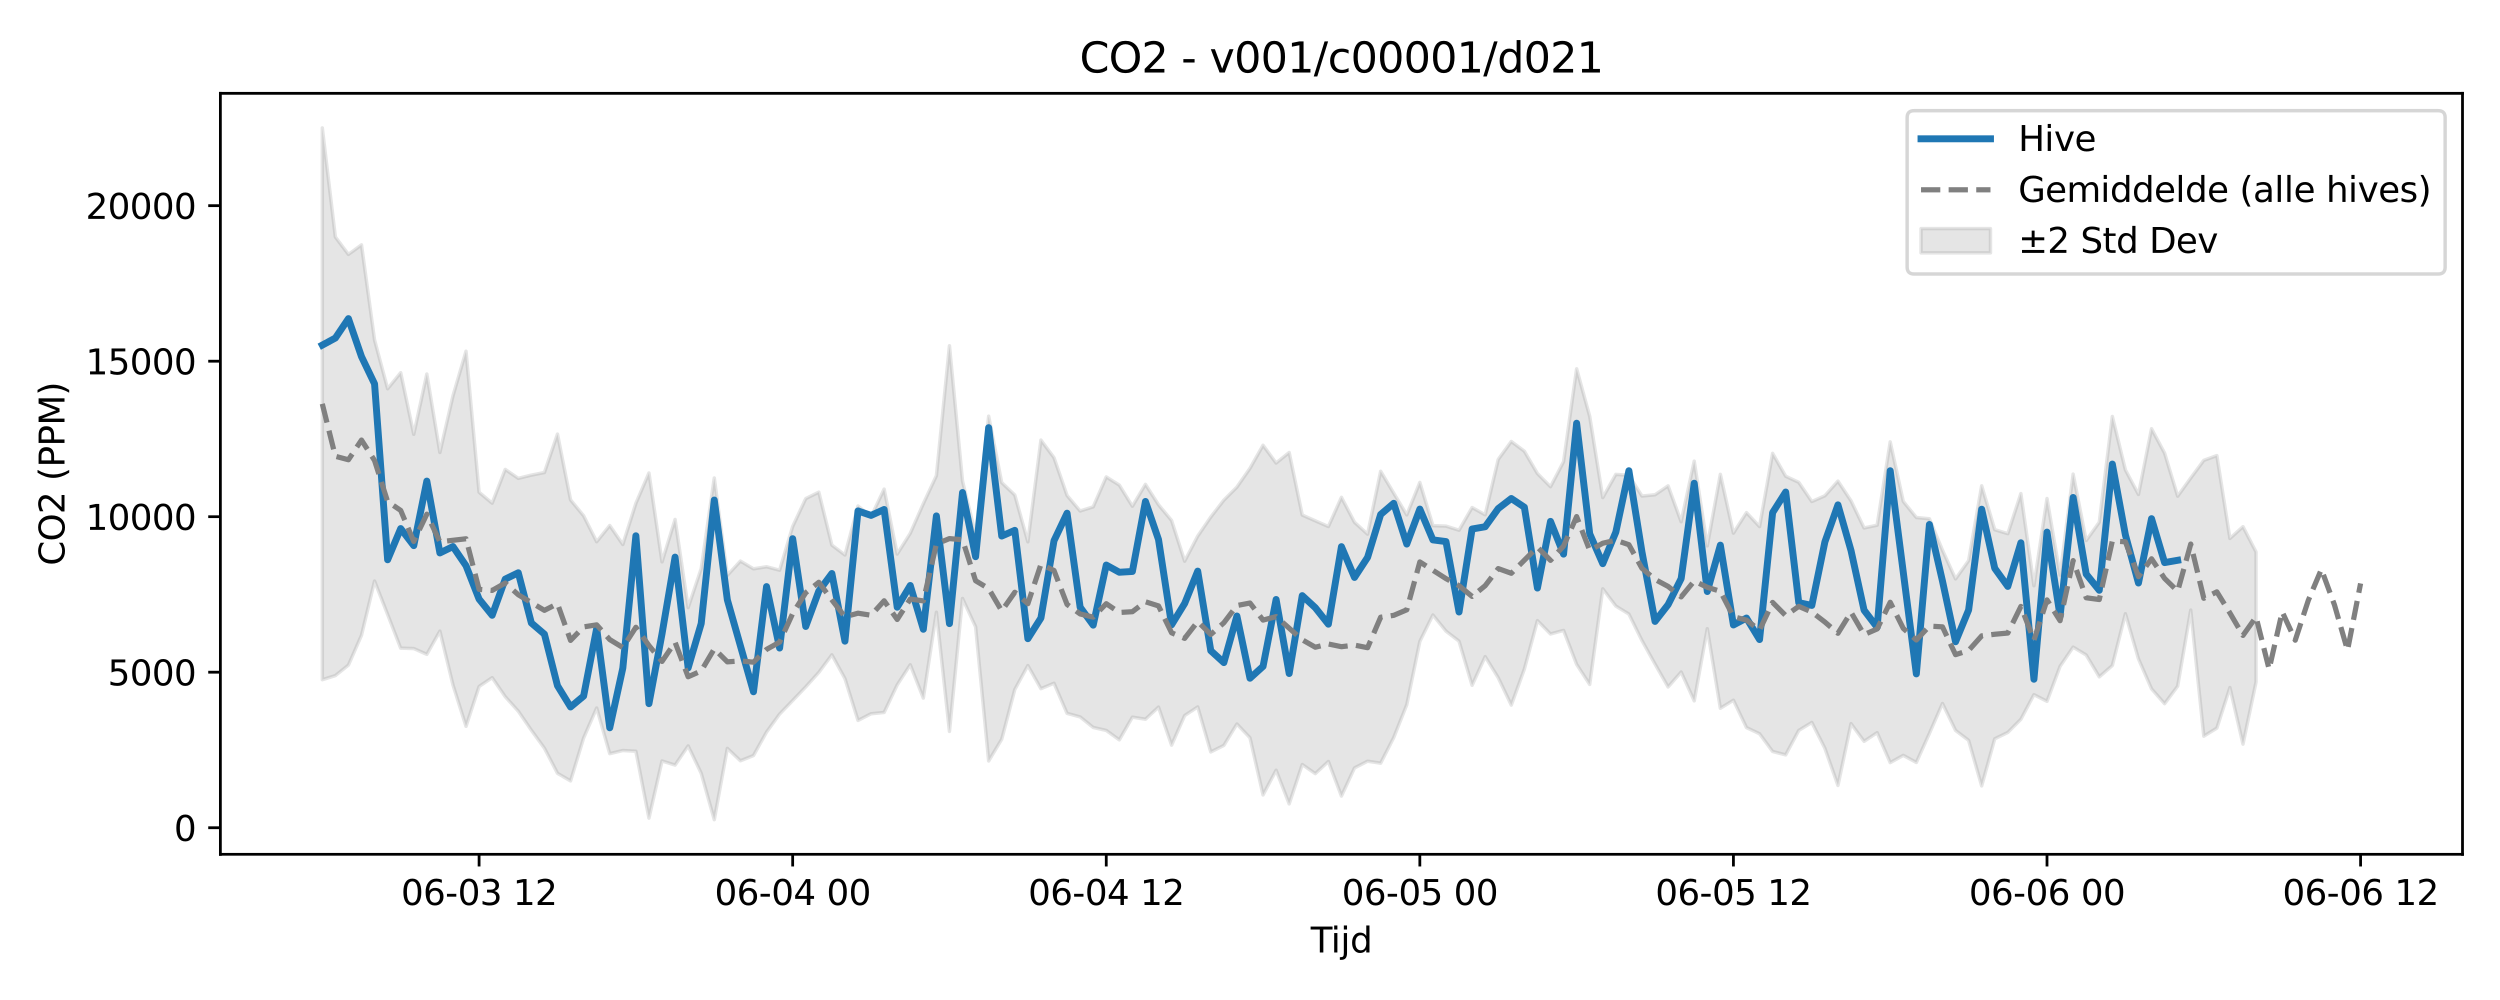 <?xml version="1.0" encoding="utf-8" standalone="no"?>
<!DOCTYPE svg PUBLIC "-//W3C//DTD SVG 1.1//EN"
  "http://www.w3.org/Graphics/SVG/1.1/DTD/svg11.dtd">
<svg xmlns:xlink="http://www.w3.org/1999/xlink" width="720pt" height="288pt" viewBox="0 0 720 288" xmlns="http://www.w3.org/2000/svg" version="1.1">
 <defs>
  <style type="text/css">*{stroke-linejoin: round; stroke-linecap: butt}</style>
 </defs>
 <g id="figure_1">
  <g id="patch_1">
   <path d="M 0 288 
L 720 288 
L 720 0 
L 0 0 
z
" style="fill: #ffffff"/>
  </g>
  <g id="axes_1">
   <g id="patch_2">
    <path d="M 63.47 246.04 
L 709.2 246.04 
L 709.2 26.88 
L 63.47 26.88 
z
" style="fill: #ffffff"/>
   </g>
   <g id="FillBetweenPolyCollection_1">
    <defs>
     <path id="m5c59f25282" d="M 92.821 -251.158 
L 92.821 -92.24 
L 96.584 -93.425 
L 100.347 -96.45 
L 104.11 -105.041 
L 107.873 -120.658 
L 111.636 -111.041 
L 115.399 -101.328 
L 119.162 -101.215 
L 122.925 -99.547 
L 126.688 -106.239 
L 130.451 -90.764 
L 134.214 -78.809 
L 137.977 -90.292 
L 141.74 -92.833 
L 145.503 -87.361 
L 149.266 -83.179 
L 153.029 -77.699 
L 156.792 -72.515 
L 160.555 -65.285 
L 164.318 -63.092 
L 168.081 -75.453 
L 171.844 -84.104 
L 175.607 -70.941 
L 179.37 -71.848 
L 183.133 -71.648 
L 186.896 -52.376 
L 190.659 -68.841 
L 194.422 -67.657 
L 198.185 -73.179 
L 201.948 -65.296 
L 205.711 -51.922 
L 209.474 -72.469 
L 213.237 -68.896 
L 217 -70.399 
L 220.763 -77.158 
L 224.526 -82.348 
L 228.289 -86.242 
L 232.052 -90.177 
L 235.815 -94.343 
L 239.578 -99.415 
L 243.341 -92.564 
L 247.104 -80.514 
L 250.867 -82.437 
L 254.63 -82.813 
L 258.393 -90.753 
L 262.156 -96.55 
L 265.919 -86.949 
L 269.682 -111.677 
L 273.445 -77.348 
L 277.208 -115.636 
L 280.971 -107.479 
L 284.734 -68.831 
L 288.497 -75.11 
L 292.26 -89.414 
L 296.023 -96.321 
L 299.786 -89.656 
L 303.549 -91.227 
L 307.312 -82.549 
L 311.075 -81.527 
L 314.838 -78.496 
L 318.601 -77.631 
L 322.364 -74.916 
L 326.127 -81.453 
L 329.89 -80.863 
L 333.653 -84.36 
L 337.416 -73.395 
L 341.179 -81.92 
L 344.942 -84.408 
L 348.705 -71.44 
L 352.468 -73.315 
L 356.231 -79.484 
L 359.994 -75.53 
L 363.757 -59.05 
L 367.52 -66.174 
L 371.283 -56.471 
L 375.046 -67.82 
L 378.809 -65.189 
L 382.572 -68.697 
L 386.335 -58.729 
L 390.098 -66.834 
L 393.861 -68.767 
L 397.624 -68.206 
L 401.387 -75.569 
L 405.15 -85.037 
L 408.913 -103.268 
L 412.676 -110.883 
L 416.439 -106.237 
L 420.202 -103.333 
L 423.965 -90.623 
L 427.728 -98.893 
L 431.491 -92.807 
L 435.254 -84.933 
L 439.017 -95.311 
L 442.78 -109.256 
L 446.543 -105.414 
L 450.306 -106.445 
L 454.069 -96.665 
L 457.832 -90.874 
L 461.595 -118.422 
L 465.358 -113.451 
L 469.121 -111.15 
L 472.884 -103.517 
L 476.647 -96.754 
L 480.41 -90.147 
L 484.173 -94.454 
L 487.936 -86.148 
L 491.699 -106.943 
L 495.462 -84.016 
L 499.225 -86.336 
L 502.988 -78.452 
L 506.751 -76.675 
L 510.514 -71.568 
L 514.277 -70.593 
L 518.04 -77.633 
L 521.803 -79.932 
L 525.566 -72.485 
L 529.329 -61.784 
L 533.092 -79.595 
L 536.855 -74.493 
L 540.618 -76.992 
L 544.381 -68.359 
L 548.144 -70.456 
L 551.907 -68.408 
L 555.67 -76.779 
L 559.433 -85.391 
L 563.196 -77.64 
L 566.959 -74.776 
L 570.722 -61.653 
L 574.485 -75.221 
L 578.248 -77.055 
L 582.011 -80.845 
L 585.774 -87.93 
L 589.537 -86.021 
L 593.3 -96.102 
L 597.063 -101.623 
L 600.826 -99.358 
L 604.589 -93.065 
L 608.352 -96.327 
L 612.115 -111.254 
L 615.878 -98.248 
L 619.641 -89.616 
L 623.404 -85.328 
L 627.167 -90.382 
L 630.93 -112.305 
L 634.693 -75.979 
L 638.456 -78.304 
L 642.219 -89.984 
L 645.982 -73.684 
L 649.745 -91.595 
L 649.745 -129.028 
L 649.745 -129.028 
L 645.982 -136.325 
L 642.219 -132.919 
L 638.456 -156.793 
L 634.693 -155.423 
L 630.93 -150.32 
L 627.167 -145.1 
L 623.404 -157.495 
L 619.641 -164.526 
L 615.878 -145.599 
L 612.115 -152.681 
L 608.352 -168.059 
L 604.589 -137.599 
L 600.826 -132.33 
L 597.063 -151.463 
L 593.3 -122.376 
L 589.537 -144.43 
L 585.774 -119.304 
L 582.011 -145.851 
L 578.248 -134.306 
L 574.485 -135.451 
L 570.722 -148.095 
L 566.959 -126.538 
L 563.196 -121.272 
L 559.433 -129.543 
L 555.67 -138.594 
L 551.907 -138.961 
L 548.144 -143.586 
L 544.381 -160.74 
L 540.618 -136.74 
L 536.855 -135.951 
L 533.092 -143.776 
L 529.329 -149.447 
L 525.566 -145.219 
L 521.803 -143.558 
L 518.04 -149.091 
L 514.277 -150.837 
L 510.514 -157.441 
L 506.751 -136.35 
L 502.988 -140.37 
L 499.225 -134.455 
L 495.462 -151.398 
L 491.699 -130.779 
L 487.936 -155.191 
L 484.173 -137.733 
L 480.41 -148.075 
L 476.647 -145.51 
L 472.884 -145.139 
L 469.121 -151.106 
L 465.358 -151.38 
L 461.595 -144.682 
L 457.832 -168.099 
L 454.069 -181.783 
L 450.306 -155.021 
L 446.543 -147.827 
L 442.78 -151.618 
L 439.017 -158.057 
L 435.254 -160.856 
L 431.491 -155.686 
L 427.728 -139.741 
L 423.965 -141.833 
L 420.202 -135.298 
L 416.439 -136.485 
L 412.676 -136.618 
L 408.913 -149.064 
L 405.15 -139.713 
L 401.387 -145.986 
L 397.624 -152.279 
L 393.861 -134.158 
L 390.098 -137.586 
L 386.335 -144.773 
L 382.572 -136.36 
L 378.809 -138.009 
L 375.046 -139.67 
L 371.283 -157.682 
L 367.52 -154.65 
L 363.757 -159.773 
L 359.994 -153.131 
L 356.231 -147.727 
L 352.468 -143.962 
L 348.705 -139.099 
L 344.942 -133.599 
L 341.179 -126.383 
L 337.416 -138.108 
L 333.653 -142.634 
L 329.89 -148.518 
L 326.127 -142.201 
L 322.364 -148.296 
L 318.601 -150.645 
L 314.838 -142.028 
L 311.075 -140.839 
L 307.312 -145.308 
L 303.549 -156.192 
L 299.786 -161.261 
L 296.023 -131.947 
L 292.26 -145.436 
L 288.497 -149.013 
L 284.734 -168.147 
L 280.971 -134.014 
L 277.208 -149.437 
L 273.445 -188.43 
L 269.682 -151.006 
L 265.919 -142.939 
L 262.156 -134.41 
L 258.393 -128.431 
L 254.63 -147.139 
L 250.867 -139.178 
L 247.104 -142.281 
L 243.341 -128.165 
L 239.578 -131.015 
L 235.815 -146.263 
L 232.052 -144.402 
L 228.289 -136.366 
L 224.526 -123.783 
L 220.763 -124.782 
L 217 -124.183 
L 213.237 -126.411 
L 209.474 -122.298 
L 205.711 -150.341 
L 201.948 -124.236 
L 198.185 -113.006 
L 194.422 -138.41 
L 190.659 -126.175 
L 186.896 -151.785 
L 183.133 -143.034 
L 179.37 -131.178 
L 175.607 -136.661 
L 171.844 -131.983 
L 168.081 -139.455 
L 164.318 -144.037 
L 160.555 -162.981 
L 156.792 -151.917 
L 153.029 -151.164 
L 149.266 -150.239 
L 145.503 -152.81 
L 141.74 -143.083 
L 137.977 -146.232 
L 134.214 -186.854 
L 130.451 -173.976 
L 126.688 -157.687 
L 122.925 -180.281 
L 119.162 -162.914 
L 115.399 -180.665 
L 111.636 -176.038 
L 107.873 -190.085 
L 104.11 -217.487 
L 100.347 -214.733 
L 96.584 -219.756 
L 92.821 -251.158 
z
" style="stroke: #808080; stroke-opacity: 0.2"/>
    </defs>
    <g clip-path="url(#pc470844326)">
     <use xlink:href="#m5c59f25282" x="0" y="288" style="fill: #808080; fill-opacity: 0.2; stroke: #808080; stroke-opacity: 0.2"/>
    </g>
   </g>
   <g id="matplotlib.axis_1">
    <g id="xtick_1">
     <g id="line2d_1">
      <defs>
       <path id="m10f75520b5" d="M 0 0 
L 0 3.5 
" style="stroke: #000000; stroke-width: 0.8"/>
      </defs>
      <g>
       <use xlink:href="#m10f75520b5" x="137.977" y="246.04" style="stroke: #000000; stroke-width: 0.8"/>
      </g>
     </g>
     <g id="text_1">
      <!-- 06-03 12 -->
      <g transform="translate(115.497 260.638) scale(0.1 -0.1)">
       <defs>
        <path id="DejaVuSans-30" d="M 2034 4250 
Q 1547 4250 1301 3770 
Q 1056 3291 1056 2328 
Q 1056 1369 1301 889 
Q 1547 409 2034 409 
Q 2525 409 2770 889 
Q 3016 1369 3016 2328 
Q 3016 3291 2770 3770 
Q 2525 4250 2034 4250 
z
M 2034 4750 
Q 2819 4750 3233 4129 
Q 3647 3509 3647 2328 
Q 3647 1150 3233 529 
Q 2819 -91 2034 -91 
Q 1250 -91 836 529 
Q 422 1150 422 2328 
Q 422 3509 836 4129 
Q 1250 4750 2034 4750 
z
" transform="scale(0.016)"/>
        <path id="DejaVuSans-36" d="M 2113 2584 
Q 1688 2584 1439 2293 
Q 1191 2003 1191 1497 
Q 1191 994 1439 701 
Q 1688 409 2113 409 
Q 2538 409 2786 701 
Q 3034 994 3034 1497 
Q 3034 2003 2786 2293 
Q 2538 2584 2113 2584 
z
M 3366 4563 
L 3366 3988 
Q 3128 4100 2886 4159 
Q 2644 4219 2406 4219 
Q 1781 4219 1451 3797 
Q 1122 3375 1075 2522 
Q 1259 2794 1537 2939 
Q 1816 3084 2150 3084 
Q 2853 3084 3261 2657 
Q 3669 2231 3669 1497 
Q 3669 778 3244 343 
Q 2819 -91 2113 -91 
Q 1303 -91 875 529 
Q 447 1150 447 2328 
Q 447 3434 972 4092 
Q 1497 4750 2381 4750 
Q 2619 4750 2861 4703 
Q 3103 4656 3366 4563 
z
" transform="scale(0.016)"/>
        <path id="DejaVuSans-2d" d="M 313 2009 
L 1997 2009 
L 1997 1497 
L 313 1497 
L 313 2009 
z
" transform="scale(0.016)"/>
        <path id="DejaVuSans-33" d="M 2597 2516 
Q 3050 2419 3304 2112 
Q 3559 1806 3559 1356 
Q 3559 666 3084 287 
Q 2609 -91 1734 -91 
Q 1441 -91 1130 -33 
Q 819 25 488 141 
L 488 750 
Q 750 597 1062 519 
Q 1375 441 1716 441 
Q 2309 441 2620 675 
Q 2931 909 2931 1356 
Q 2931 1769 2642 2001 
Q 2353 2234 1838 2234 
L 1294 2234 
L 1294 2753 
L 1863 2753 
Q 2328 2753 2575 2939 
Q 2822 3125 2822 3475 
Q 2822 3834 2567 4026 
Q 2313 4219 1838 4219 
Q 1578 4219 1281 4162 
Q 984 4106 628 3988 
L 628 4550 
Q 988 4650 1302 4700 
Q 1616 4750 1894 4750 
Q 2613 4750 3031 4423 
Q 3450 4097 3450 3541 
Q 3450 3153 3228 2886 
Q 3006 2619 2597 2516 
z
" transform="scale(0.016)"/>
        <path id="DejaVuSans-20" transform="scale(0.016)"/>
        <path id="DejaVuSans-31" d="M 794 531 
L 1825 531 
L 1825 4091 
L 703 3866 
L 703 4441 
L 1819 4666 
L 2450 4666 
L 2450 531 
L 3481 531 
L 3481 0 
L 794 0 
L 794 531 
z
" transform="scale(0.016)"/>
        <path id="DejaVuSans-32" d="M 1228 531 
L 3431 531 
L 3431 0 
L 469 0 
L 469 531 
Q 828 903 1448 1529 
Q 2069 2156 2228 2338 
Q 2531 2678 2651 2914 
Q 2772 3150 2772 3378 
Q 2772 3750 2511 3984 
Q 2250 4219 1831 4219 
Q 1534 4219 1204 4116 
Q 875 4013 500 3803 
L 500 4441 
Q 881 4594 1212 4672 
Q 1544 4750 1819 4750 
Q 2544 4750 2975 4387 
Q 3406 4025 3406 3419 
Q 3406 3131 3298 2873 
Q 3191 2616 2906 2266 
Q 2828 2175 2409 1742 
Q 1991 1309 1228 531 
z
" transform="scale(0.016)"/>
       </defs>
       <use xlink:href="#DejaVuSans-30"/>
       <use xlink:href="#DejaVuSans-36" transform="translate(63.623 0)"/>
       <use xlink:href="#DejaVuSans-2d" transform="translate(127.246 0)"/>
       <use xlink:href="#DejaVuSans-30" transform="translate(163.33 0)"/>
       <use xlink:href="#DejaVuSans-33" transform="translate(226.953 0)"/>
       <use xlink:href="#DejaVuSans-20" transform="translate(290.576 0)"/>
       <use xlink:href="#DejaVuSans-31" transform="translate(322.363 0)"/>
       <use xlink:href="#DejaVuSans-32" transform="translate(385.986 0)"/>
      </g>
     </g>
    </g>
    <g id="xtick_2">
     <g id="line2d_2">
      <g>
       <use xlink:href="#m10f75520b5" x="228.289" y="246.04" style="stroke: #000000; stroke-width: 0.8"/>
      </g>
     </g>
     <g id="text_2">
      <!-- 06-04 00 -->
      <g transform="translate(205.809 260.638) scale(0.1 -0.1)">
       <defs>
        <path id="DejaVuSans-34" d="M 2419 4116 
L 825 1625 
L 2419 1625 
L 2419 4116 
z
M 2253 4666 
L 3047 4666 
L 3047 1625 
L 3713 1625 
L 3713 1100 
L 3047 1100 
L 3047 0 
L 2419 0 
L 2419 1100 
L 313 1100 
L 313 1709 
L 2253 4666 
z
" transform="scale(0.016)"/>
       </defs>
       <use xlink:href="#DejaVuSans-30"/>
       <use xlink:href="#DejaVuSans-36" transform="translate(63.623 0)"/>
       <use xlink:href="#DejaVuSans-2d" transform="translate(127.246 0)"/>
       <use xlink:href="#DejaVuSans-30" transform="translate(163.33 0)"/>
       <use xlink:href="#DejaVuSans-34" transform="translate(226.953 0)"/>
       <use xlink:href="#DejaVuSans-20" transform="translate(290.576 0)"/>
       <use xlink:href="#DejaVuSans-30" transform="translate(322.363 0)"/>
       <use xlink:href="#DejaVuSans-30" transform="translate(385.986 0)"/>
      </g>
     </g>
    </g>
    <g id="xtick_3">
     <g id="line2d_3">
      <g>
       <use xlink:href="#m10f75520b5" x="318.601" y="246.04" style="stroke: #000000; stroke-width: 0.8"/>
      </g>
     </g>
     <g id="text_3">
      <!-- 06-04 12 -->
      <g transform="translate(296.121 260.638) scale(0.1 -0.1)">
       <use xlink:href="#DejaVuSans-30"/>
       <use xlink:href="#DejaVuSans-36" transform="translate(63.623 0)"/>
       <use xlink:href="#DejaVuSans-2d" transform="translate(127.246 0)"/>
       <use xlink:href="#DejaVuSans-30" transform="translate(163.33 0)"/>
       <use xlink:href="#DejaVuSans-34" transform="translate(226.953 0)"/>
       <use xlink:href="#DejaVuSans-20" transform="translate(290.576 0)"/>
       <use xlink:href="#DejaVuSans-31" transform="translate(322.363 0)"/>
       <use xlink:href="#DejaVuSans-32" transform="translate(385.986 0)"/>
      </g>
     </g>
    </g>
    <g id="xtick_4">
     <g id="line2d_4">
      <g>
       <use xlink:href="#m10f75520b5" x="408.913" y="246.04" style="stroke: #000000; stroke-width: 0.8"/>
      </g>
     </g>
     <g id="text_4">
      <!-- 06-05 00 -->
      <g transform="translate(386.433 260.638) scale(0.1 -0.1)">
       <defs>
        <path id="DejaVuSans-35" d="M 691 4666 
L 3169 4666 
L 3169 4134 
L 1269 4134 
L 1269 2991 
Q 1406 3038 1543 3061 
Q 1681 3084 1819 3084 
Q 2600 3084 3056 2656 
Q 3513 2228 3513 1497 
Q 3513 744 3044 326 
Q 2575 -91 1722 -91 
Q 1428 -91 1123 -41 
Q 819 9 494 109 
L 494 744 
Q 775 591 1075 516 
Q 1375 441 1709 441 
Q 2250 441 2565 725 
Q 2881 1009 2881 1497 
Q 2881 1984 2565 2268 
Q 2250 2553 1709 2553 
Q 1456 2553 1204 2497 
Q 953 2441 691 2322 
L 691 4666 
z
" transform="scale(0.016)"/>
       </defs>
       <use xlink:href="#DejaVuSans-30"/>
       <use xlink:href="#DejaVuSans-36" transform="translate(63.623 0)"/>
       <use xlink:href="#DejaVuSans-2d" transform="translate(127.246 0)"/>
       <use xlink:href="#DejaVuSans-30" transform="translate(163.33 0)"/>
       <use xlink:href="#DejaVuSans-35" transform="translate(226.953 0)"/>
       <use xlink:href="#DejaVuSans-20" transform="translate(290.576 0)"/>
       <use xlink:href="#DejaVuSans-30" transform="translate(322.363 0)"/>
       <use xlink:href="#DejaVuSans-30" transform="translate(385.986 0)"/>
      </g>
     </g>
    </g>
    <g id="xtick_5">
     <g id="line2d_5">
      <g>
       <use xlink:href="#m10f75520b5" x="499.225" y="246.04" style="stroke: #000000; stroke-width: 0.8"/>
      </g>
     </g>
     <g id="text_5">
      <!-- 06-05 12 -->
      <g transform="translate(476.744 260.638) scale(0.1 -0.1)">
       <use xlink:href="#DejaVuSans-30"/>
       <use xlink:href="#DejaVuSans-36" transform="translate(63.623 0)"/>
       <use xlink:href="#DejaVuSans-2d" transform="translate(127.246 0)"/>
       <use xlink:href="#DejaVuSans-30" transform="translate(163.33 0)"/>
       <use xlink:href="#DejaVuSans-35" transform="translate(226.953 0)"/>
       <use xlink:href="#DejaVuSans-20" transform="translate(290.576 0)"/>
       <use xlink:href="#DejaVuSans-31" transform="translate(322.363 0)"/>
       <use xlink:href="#DejaVuSans-32" transform="translate(385.986 0)"/>
      </g>
     </g>
    </g>
    <g id="xtick_6">
     <g id="line2d_6">
      <g>
       <use xlink:href="#m10f75520b5" x="589.537" y="246.04" style="stroke: #000000; stroke-width: 0.8"/>
      </g>
     </g>
     <g id="text_6">
      <!-- 06-06 00 -->
      <g transform="translate(567.056 260.638) scale(0.1 -0.1)">
       <use xlink:href="#DejaVuSans-30"/>
       <use xlink:href="#DejaVuSans-36" transform="translate(63.623 0)"/>
       <use xlink:href="#DejaVuSans-2d" transform="translate(127.246 0)"/>
       <use xlink:href="#DejaVuSans-30" transform="translate(163.33 0)"/>
       <use xlink:href="#DejaVuSans-36" transform="translate(226.953 0)"/>
       <use xlink:href="#DejaVuSans-20" transform="translate(290.576 0)"/>
       <use xlink:href="#DejaVuSans-30" transform="translate(322.363 0)"/>
       <use xlink:href="#DejaVuSans-30" transform="translate(385.986 0)"/>
      </g>
     </g>
    </g>
    <g id="xtick_7">
     <g id="line2d_7">
      <g>
       <use xlink:href="#m10f75520b5" x="679.849" y="246.04" style="stroke: #000000; stroke-width: 0.8"/>
      </g>
     </g>
     <g id="text_7">
      <!-- 06-06 12 -->
      <g transform="translate(657.368 260.638) scale(0.1 -0.1)">
       <use xlink:href="#DejaVuSans-30"/>
       <use xlink:href="#DejaVuSans-36" transform="translate(63.623 0)"/>
       <use xlink:href="#DejaVuSans-2d" transform="translate(127.246 0)"/>
       <use xlink:href="#DejaVuSans-30" transform="translate(163.33 0)"/>
       <use xlink:href="#DejaVuSans-36" transform="translate(226.953 0)"/>
       <use xlink:href="#DejaVuSans-20" transform="translate(290.576 0)"/>
       <use xlink:href="#DejaVuSans-31" transform="translate(322.363 0)"/>
       <use xlink:href="#DejaVuSans-32" transform="translate(385.986 0)"/>
      </g>
     </g>
    </g>
    <g id="text_8">
     <!-- Tijd -->
     <g transform="translate(377.485 274.317) scale(0.1 -0.1)">
      <defs>
       <path id="DejaVuSans-54" d="M -19 4666 
L 3928 4666 
L 3928 4134 
L 2272 4134 
L 2272 0 
L 1638 0 
L 1638 4134 
L -19 4134 
L -19 4666 
z
" transform="scale(0.016)"/>
       <path id="DejaVuSans-69" d="M 603 3500 
L 1178 3500 
L 1178 0 
L 603 0 
L 603 3500 
z
M 603 4863 
L 1178 4863 
L 1178 4134 
L 603 4134 
L 603 4863 
z
" transform="scale(0.016)"/>
       <path id="DejaVuSans-6a" d="M 603 3500 
L 1178 3500 
L 1178 -63 
Q 1178 -731 923 -1031 
Q 669 -1331 103 -1331 
L -116 -1331 
L -116 -844 
L 38 -844 
Q 366 -844 484 -692 
Q 603 -541 603 -63 
L 603 3500 
z
M 603 4863 
L 1178 4863 
L 1178 4134 
L 603 4134 
L 603 4863 
z
" transform="scale(0.016)"/>
       <path id="DejaVuSans-64" d="M 2906 2969 
L 2906 4863 
L 3481 4863 
L 3481 0 
L 2906 0 
L 2906 525 
Q 2725 213 2448 61 
Q 2172 -91 1784 -91 
Q 1150 -91 751 415 
Q 353 922 353 1747 
Q 353 2572 751 3078 
Q 1150 3584 1784 3584 
Q 2172 3584 2448 3432 
Q 2725 3281 2906 2969 
z
M 947 1747 
Q 947 1113 1208 752 
Q 1469 391 1925 391 
Q 2381 391 2643 752 
Q 2906 1113 2906 1747 
Q 2906 2381 2643 2742 
Q 2381 3103 1925 3103 
Q 1469 3103 1208 2742 
Q 947 2381 947 1747 
z
" transform="scale(0.016)"/>
      </defs>
      <use xlink:href="#DejaVuSans-54"/>
      <use xlink:href="#DejaVuSans-69" transform="translate(57.959 0)"/>
      <use xlink:href="#DejaVuSans-6a" transform="translate(85.742 0)"/>
      <use xlink:href="#DejaVuSans-64" transform="translate(113.525 0)"/>
     </g>
    </g>
   </g>
   <g id="matplotlib.axis_2">
    <g id="ytick_1">
     <g id="line2d_8">
      <defs>
       <path id="m31990f32cd" d="M 0 0 
L -3.5 0 
" style="stroke: #000000; stroke-width: 0.8"/>
      </defs>
      <g>
       <use xlink:href="#m31990f32cd" x="63.47" y="238.382" style="stroke: #000000; stroke-width: 0.8"/>
      </g>
     </g>
     <g id="text_9">
      <!-- 0 -->
      <g transform="translate(50.108 242.181) scale(0.1 -0.1)">
       <use xlink:href="#DejaVuSans-30"/>
      </g>
     </g>
    </g>
    <g id="ytick_2">
     <g id="line2d_9">
      <g>
       <use xlink:href="#m31990f32cd" x="63.47" y="193.594" style="stroke: #000000; stroke-width: 0.8"/>
      </g>
     </g>
     <g id="text_10">
      <!-- 5000 -->
      <g transform="translate(31.02 197.394) scale(0.1 -0.1)">
       <use xlink:href="#DejaVuSans-35"/>
       <use xlink:href="#DejaVuSans-30" transform="translate(63.623 0)"/>
       <use xlink:href="#DejaVuSans-30" transform="translate(127.246 0)"/>
       <use xlink:href="#DejaVuSans-30" transform="translate(190.869 0)"/>
      </g>
     </g>
    </g>
    <g id="ytick_3">
     <g id="line2d_10">
      <g>
       <use xlink:href="#m31990f32cd" x="63.47" y="148.807" style="stroke: #000000; stroke-width: 0.8"/>
      </g>
     </g>
     <g id="text_11">
      <!-- 10000 -->
      <g transform="translate(24.657 152.607) scale(0.1 -0.1)">
       <use xlink:href="#DejaVuSans-31"/>
       <use xlink:href="#DejaVuSans-30" transform="translate(63.623 0)"/>
       <use xlink:href="#DejaVuSans-30" transform="translate(127.246 0)"/>
       <use xlink:href="#DejaVuSans-30" transform="translate(190.869 0)"/>
       <use xlink:href="#DejaVuSans-30" transform="translate(254.492 0)"/>
      </g>
     </g>
    </g>
    <g id="ytick_4">
     <g id="line2d_11">
      <g>
       <use xlink:href="#m31990f32cd" x="63.47" y="104.02" style="stroke: #000000; stroke-width: 0.8"/>
      </g>
     </g>
     <g id="text_12">
      <!-- 15000 -->
      <g transform="translate(24.657 107.819) scale(0.1 -0.1)">
       <use xlink:href="#DejaVuSans-31"/>
       <use xlink:href="#DejaVuSans-35" transform="translate(63.623 0)"/>
       <use xlink:href="#DejaVuSans-30" transform="translate(127.246 0)"/>
       <use xlink:href="#DejaVuSans-30" transform="translate(190.869 0)"/>
       <use xlink:href="#DejaVuSans-30" transform="translate(254.492 0)"/>
      </g>
     </g>
    </g>
    <g id="ytick_5">
     <g id="line2d_12">
      <g>
       <use xlink:href="#m31990f32cd" x="63.47" y="59.233" style="stroke: #000000; stroke-width: 0.8"/>
      </g>
     </g>
     <g id="text_13">
      <!-- 20000 -->
      <g transform="translate(24.657 63.032) scale(0.1 -0.1)">
       <use xlink:href="#DejaVuSans-32"/>
       <use xlink:href="#DejaVuSans-30" transform="translate(63.623 0)"/>
       <use xlink:href="#DejaVuSans-30" transform="translate(127.246 0)"/>
       <use xlink:href="#DejaVuSans-30" transform="translate(190.869 0)"/>
       <use xlink:href="#DejaVuSans-30" transform="translate(254.492 0)"/>
      </g>
     </g>
    </g>
    <g id="text_14">
     <!-- CO2 (PPM) -->
     <g transform="translate(18.578 162.903) rotate(-90) scale(0.1 -0.1)">
      <defs>
       <path id="DejaVuSans-43" d="M 4122 4306 
L 4122 3641 
Q 3803 3938 3442 4084 
Q 3081 4231 2675 4231 
Q 1875 4231 1450 3742 
Q 1025 3253 1025 2328 
Q 1025 1406 1450 917 
Q 1875 428 2675 428 
Q 3081 428 3442 575 
Q 3803 722 4122 1019 
L 4122 359 
Q 3791 134 3420 21 
Q 3050 -91 2638 -91 
Q 1578 -91 968 557 
Q 359 1206 359 2328 
Q 359 3453 968 4101 
Q 1578 4750 2638 4750 
Q 3056 4750 3426 4639 
Q 3797 4528 4122 4306 
z
" transform="scale(0.016)"/>
       <path id="DejaVuSans-4f" d="M 2522 4238 
Q 1834 4238 1429 3725 
Q 1025 3213 1025 2328 
Q 1025 1447 1429 934 
Q 1834 422 2522 422 
Q 3209 422 3611 934 
Q 4013 1447 4013 2328 
Q 4013 3213 3611 3725 
Q 3209 4238 2522 4238 
z
M 2522 4750 
Q 3503 4750 4090 4092 
Q 4678 3434 4678 2328 
Q 4678 1225 4090 567 
Q 3503 -91 2522 -91 
Q 1538 -91 948 565 
Q 359 1222 359 2328 
Q 359 3434 948 4092 
Q 1538 4750 2522 4750 
z
" transform="scale(0.016)"/>
       <path id="DejaVuSans-28" d="M 1984 4856 
Q 1566 4138 1362 3434 
Q 1159 2731 1159 2009 
Q 1159 1288 1364 580 
Q 1569 -128 1984 -844 
L 1484 -844 
Q 1016 -109 783 600 
Q 550 1309 550 2009 
Q 550 2706 781 3412 
Q 1013 4119 1484 4856 
L 1984 4856 
z
" transform="scale(0.016)"/>
       <path id="DejaVuSans-50" d="M 1259 4147 
L 1259 2394 
L 2053 2394 
Q 2494 2394 2734 2622 
Q 2975 2850 2975 3272 
Q 2975 3691 2734 3919 
Q 2494 4147 2053 4147 
L 1259 4147 
z
M 628 4666 
L 2053 4666 
Q 2838 4666 3239 4311 
Q 3641 3956 3641 3272 
Q 3641 2581 3239 2228 
Q 2838 1875 2053 1875 
L 1259 1875 
L 1259 0 
L 628 0 
L 628 4666 
z
" transform="scale(0.016)"/>
       <path id="DejaVuSans-4d" d="M 628 4666 
L 1569 4666 
L 2759 1491 
L 3956 4666 
L 4897 4666 
L 4897 0 
L 4281 0 
L 4281 4097 
L 3078 897 
L 2444 897 
L 1241 4097 
L 1241 0 
L 628 0 
L 628 4666 
z
" transform="scale(0.016)"/>
       <path id="DejaVuSans-29" d="M 513 4856 
L 1013 4856 
Q 1481 4119 1714 3412 
Q 1947 2706 1947 2009 
Q 1947 1309 1714 600 
Q 1481 -109 1013 -844 
L 513 -844 
Q 928 -128 1133 580 
Q 1338 1288 1338 2009 
Q 1338 2731 1133 3434 
Q 928 4138 513 4856 
z
" transform="scale(0.016)"/>
      </defs>
      <use xlink:href="#DejaVuSans-43"/>
      <use xlink:href="#DejaVuSans-4f" transform="translate(69.824 0)"/>
      <use xlink:href="#DejaVuSans-32" transform="translate(148.535 0)"/>
      <use xlink:href="#DejaVuSans-20" transform="translate(212.158 0)"/>
      <use xlink:href="#DejaVuSans-28" transform="translate(243.945 0)"/>
      <use xlink:href="#DejaVuSans-50" transform="translate(282.959 0)"/>
      <use xlink:href="#DejaVuSans-50" transform="translate(343.262 0)"/>
      <use xlink:href="#DejaVuSans-4d" transform="translate(403.564 0)"/>
      <use xlink:href="#DejaVuSans-29" transform="translate(489.844 0)"/>
     </g>
    </g>
   </g>
   <g id="line2d_13">
    <path d="M 92.821 99.389 
L 96.584 97.356 
L 100.347 91.766 
L 104.11 102.706 
L 107.873 110.555 
L 111.636 161.213 
L 115.399 152.232 
L 119.162 157.141 
L 122.925 138.56 
L 126.688 159.249 
L 130.451 157.409 
L 134.214 162.93 
L 137.977 172.544 
L 141.74 177.202 
L 145.503 166.789 
L 149.266 164.958 
L 153.029 179.415 
L 156.792 182.639 
L 160.555 197.482 
L 164.318 203.609 
L 168.081 200.469 
L 171.844 180.994 
L 175.607 209.601 
L 179.37 192.421 
L 183.133 154.307 
L 186.896 202.65 
L 190.659 182.55 
L 194.422 160.452 
L 198.185 192.352 
L 201.948 179.57 
L 205.711 144.015 
L 209.474 172.748 
L 217 199.229 
L 220.763 168.941 
L 224.526 186.635 
L 228.289 155.149 
L 232.052 180.421 
L 235.815 170.236 
L 239.578 165.17 
L 243.341 184.655 
L 247.104 147.155 
L 250.867 148.434 
L 254.63 146.732 
L 258.393 174.873 
L 262.156 168.621 
L 265.919 181.23 
L 269.682 148.583 
L 273.445 179.597 
L 277.208 141.85 
L 280.971 160.333 
L 284.734 123.171 
L 288.497 154.379 
L 292.26 152.743 
L 296.023 183.938 
L 299.786 177.991 
L 303.549 155.737 
L 307.312 147.807 
L 311.075 174.86 
L 314.838 180.039 
L 318.601 162.736 
L 322.364 164.808 
L 326.127 164.581 
L 329.89 144.418 
L 333.653 155.391 
L 337.416 179.946 
L 341.179 173.804 
L 344.942 164.487 
L 348.705 187.4 
L 352.468 190.827 
L 356.231 177.417 
L 359.994 195.329 
L 363.757 191.916 
L 367.52 172.656 
L 371.283 193.971 
L 375.046 171.546 
L 378.809 175.017 
L 382.572 179.764 
L 386.335 157.439 
L 390.098 166.301 
L 393.861 160.53 
L 397.624 148.174 
L 401.387 144.953 
L 405.15 156.69 
L 408.913 146.619 
L 412.676 155.487 
L 416.439 155.97 
L 420.202 176.253 
L 423.965 152.354 
L 427.728 151.704 
L 431.491 146.469 
L 435.254 143.57 
L 439.017 146.075 
L 442.78 169.356 
L 446.543 150.16 
L 450.306 159.586 
L 454.069 121.89 
L 457.832 153.725 
L 461.595 162.336 
L 465.358 153.247 
L 469.121 135.577 
L 472.884 158.961 
L 476.647 178.967 
L 480.41 174.139 
L 484.173 166.636 
L 487.936 139.172 
L 491.699 170.356 
L 495.462 157.006 
L 499.225 179.991 
L 502.988 178 
L 506.751 184.189 
L 510.514 147.634 
L 514.277 141.709 
L 518.04 173.56 
L 521.803 174.363 
L 525.566 156.072 
L 529.329 145.403 
L 533.092 158.557 
L 536.855 175.733 
L 540.618 180.663 
L 544.381 135.577 
L 551.907 194.078 
L 555.67 151.051 
L 559.433 167.352 
L 563.196 184.825 
L 566.959 175.686 
L 570.722 146.658 
L 574.485 163.672 
L 578.248 168.885 
L 582.011 156.326 
L 585.774 195.616 
L 589.537 153.25 
L 593.3 177.387 
L 597.063 143.275 
L 600.826 165.337 
L 604.589 170.001 
L 608.352 133.656 
L 612.115 154.059 
L 615.878 167.909 
L 619.641 149.378 
L 623.404 162.025 
L 627.167 161.366 
L 627.167 161.366 
" clip-path="url(#pc470844326)" style="fill: none; stroke: #1f77b4; stroke-width: 2; stroke-linecap: square"/>
   </g>
   <g id="line2d_14">
    <path d="M 92.821 116.301 
L 96.584 131.41 
L 100.347 132.409 
L 104.11 126.736 
L 107.873 132.628 
L 111.636 144.461 
L 115.399 147.003 
L 119.162 155.935 
L 122.925 148.086 
L 126.688 156.037 
L 134.214 155.168 
L 137.977 169.738 
L 141.74 170.042 
L 145.503 167.914 
L 149.266 171.291 
L 156.792 175.784 
L 160.555 173.867 
L 164.318 184.435 
L 168.081 180.546 
L 171.844 179.956 
L 175.607 184.199 
L 179.37 186.487 
L 183.133 180.659 
L 186.896 185.92 
L 190.659 190.492 
L 194.422 184.967 
L 198.185 194.907 
L 201.948 193.234 
L 205.711 186.869 
L 209.474 190.616 
L 213.237 190.347 
L 217 190.709 
L 220.763 187.03 
L 224.526 184.935 
L 228.289 176.696 
L 232.052 170.71 
L 235.815 167.697 
L 239.578 172.785 
L 243.341 177.635 
L 247.104 176.603 
L 250.867 177.193 
L 254.63 173.024 
L 258.393 178.408 
L 262.156 172.52 
L 265.919 173.056 
L 269.682 156.658 
L 273.445 155.111 
L 277.208 155.463 
L 280.971 167.253 
L 284.734 169.511 
L 288.497 175.939 
L 292.26 170.575 
L 296.023 173.866 
L 299.786 162.542 
L 303.549 164.291 
L 307.312 174.071 
L 311.075 176.817 
L 314.838 177.738 
L 318.601 173.862 
L 322.364 176.394 
L 326.127 176.173 
L 329.89 173.309 
L 333.653 174.503 
L 337.416 182.248 
L 341.179 183.848 
L 344.942 178.996 
L 348.705 182.731 
L 352.468 179.362 
L 356.231 174.395 
L 359.994 173.67 
L 363.757 178.588 
L 367.52 177.588 
L 375.046 184.255 
L 378.809 186.401 
L 382.572 185.471 
L 386.335 186.249 
L 390.098 185.79 
L 393.861 186.537 
L 397.624 177.758 
L 401.387 177.222 
L 405.15 175.625 
L 408.913 161.834 
L 416.439 166.639 
L 420.202 168.684 
L 423.965 171.772 
L 427.728 168.683 
L 431.491 163.754 
L 435.254 165.105 
L 442.78 157.563 
L 446.543 161.38 
L 450.306 157.267 
L 454.069 148.776 
L 457.832 158.513 
L 461.595 156.448 
L 465.358 155.584 
L 469.121 156.872 
L 472.884 163.672 
L 476.647 166.868 
L 480.41 168.889 
L 484.173 171.906 
L 487.936 167.33 
L 491.699 169.139 
L 495.462 170.293 
L 499.225 177.604 
L 502.988 178.589 
L 506.751 181.487 
L 510.514 173.496 
L 514.277 177.285 
L 518.04 174.638 
L 521.803 176.255 
L 525.566 179.148 
L 529.329 182.384 
L 533.092 176.314 
L 536.855 182.778 
L 540.618 181.134 
L 544.381 173.451 
L 548.144 180.979 
L 551.907 184.315 
L 555.67 180.313 
L 559.433 180.533 
L 563.196 188.544 
L 566.959 187.343 
L 570.722 183.126 
L 574.485 182.664 
L 578.248 182.32 
L 582.011 174.652 
L 585.774 184.383 
L 589.537 172.774 
L 593.3 178.761 
L 597.063 161.457 
L 600.826 172.156 
L 604.589 172.668 
L 608.352 155.807 
L 612.115 156.032 
L 615.878 166.076 
L 619.641 160.929 
L 623.404 166.589 
L 627.167 170.259 
L 630.93 156.687 
L 634.693 172.299 
L 638.456 170.451 
L 642.219 176.548 
L 645.982 182.996 
L 649.745 177.688 
L 653.508 192.729 
L 657.271 176.208 
L 661.034 184.374 
L 664.797 172.888 
L 668.56 163.96 
L 672.323 174.202 
L 676.086 187.291 
L 679.849 168.03 
L 679.849 168.03 
" clip-path="url(#pc470844326)" style="fill: none; stroke-dasharray: 5.55,2.4; stroke-dashoffset: 0; stroke: #808080; stroke-width: 1.5"/>
   </g>
   <g id="patch_3">
    <path d="M 63.47 246.04 
L 63.47 26.88 
" style="fill: none; stroke: #000000; stroke-width: 0.8; stroke-linejoin: miter; stroke-linecap: square"/>
   </g>
   <g id="patch_4">
    <path d="M 709.2 246.04 
L 709.2 26.88 
" style="fill: none; stroke: #000000; stroke-width: 0.8; stroke-linejoin: miter; stroke-linecap: square"/>
   </g>
   <g id="patch_5">
    <path d="M 63.47 246.04 
L 709.2 246.04 
" style="fill: none; stroke: #000000; stroke-width: 0.8; stroke-linejoin: miter; stroke-linecap: square"/>
   </g>
   <g id="patch_6">
    <path d="M 63.47 26.88 
L 709.2 26.88 
" style="fill: none; stroke: #000000; stroke-width: 0.8; stroke-linejoin: miter; stroke-linecap: square"/>
   </g>
   <g id="text_15">
    <!-- CO2 - v001/c00001/d021 -->
    <g transform="translate(310.932 20.88) scale(0.12 -0.12)">
     <defs>
      <path id="DejaVuSans-76" d="M 191 3500 
L 800 3500 
L 1894 563 
L 2988 3500 
L 3597 3500 
L 2284 0 
L 1503 0 
L 191 3500 
z
" transform="scale(0.016)"/>
      <path id="DejaVuSans-2f" d="M 1625 4666 
L 2156 4666 
L 531 -594 
L 0 -594 
L 1625 4666 
z
" transform="scale(0.016)"/>
      <path id="DejaVuSans-63" d="M 3122 3366 
L 3122 2828 
Q 2878 2963 2633 3030 
Q 2388 3097 2138 3097 
Q 1578 3097 1268 2742 
Q 959 2388 959 1747 
Q 959 1106 1268 751 
Q 1578 397 2138 397 
Q 2388 397 2633 464 
Q 2878 531 3122 666 
L 3122 134 
Q 2881 22 2623 -34 
Q 2366 -91 2075 -91 
Q 1284 -91 818 406 
Q 353 903 353 1747 
Q 353 2603 823 3093 
Q 1294 3584 2113 3584 
Q 2378 3584 2631 3529 
Q 2884 3475 3122 3366 
z
" transform="scale(0.016)"/>
     </defs>
     <use xlink:href="#DejaVuSans-43"/>
     <use xlink:href="#DejaVuSans-4f" transform="translate(69.824 0)"/>
     <use xlink:href="#DejaVuSans-32" transform="translate(148.535 0)"/>
     <use xlink:href="#DejaVuSans-20" transform="translate(212.158 0)"/>
     <use xlink:href="#DejaVuSans-2d" transform="translate(243.945 0)"/>
     <use xlink:href="#DejaVuSans-20" transform="translate(280.029 0)"/>
     <use xlink:href="#DejaVuSans-76" transform="translate(311.816 0)"/>
     <use xlink:href="#DejaVuSans-30" transform="translate(370.996 0)"/>
     <use xlink:href="#DejaVuSans-30" transform="translate(434.619 0)"/>
     <use xlink:href="#DejaVuSans-31" transform="translate(498.242 0)"/>
     <use xlink:href="#DejaVuSans-2f" transform="translate(561.865 0)"/>
     <use xlink:href="#DejaVuSans-63" transform="translate(595.557 0)"/>
     <use xlink:href="#DejaVuSans-30" transform="translate(650.537 0)"/>
     <use xlink:href="#DejaVuSans-30" transform="translate(714.16 0)"/>
     <use xlink:href="#DejaVuSans-30" transform="translate(777.783 0)"/>
     <use xlink:href="#DejaVuSans-30" transform="translate(841.406 0)"/>
     <use xlink:href="#DejaVuSans-31" transform="translate(905.029 0)"/>
     <use xlink:href="#DejaVuSans-2f" transform="translate(968.652 0)"/>
     <use xlink:href="#DejaVuSans-64" transform="translate(1002.344 0)"/>
     <use xlink:href="#DejaVuSans-30" transform="translate(1065.82 0)"/>
     <use xlink:href="#DejaVuSans-32" transform="translate(1129.443 0)"/>
     <use xlink:href="#DejaVuSans-31" transform="translate(1193.066 0)"/>
    </g>
   </g>
   <g id="legend_1">
    <g id="patch_7">
     <path d="M 551.256 78.914 
L 702.2 78.914 
Q 704.2 78.914 704.2 76.914 
L 704.2 33.88 
Q 704.2 31.88 702.2 31.88 
L 551.256 31.88 
Q 549.256 31.88 549.256 33.88 
L 549.256 76.914 
Q 549.256 78.914 551.256 78.914 
z
" style="fill: #ffffff; opacity: 0.8; stroke: #cccccc; stroke-linejoin: miter"/>
    </g>
    <g id="line2d_15">
     <path d="M 553.256 39.978 
L 563.256 39.978 
L 573.256 39.978 
" style="fill: none; stroke: #1f77b4; stroke-width: 2; stroke-linecap: square"/>
    </g>
    <g id="text_16">
     <!-- Hive -->
     <g transform="translate(581.256 43.478) scale(0.1 -0.1)">
      <defs>
       <path id="DejaVuSans-48" d="M 628 4666 
L 1259 4666 
L 1259 2753 
L 3553 2753 
L 3553 4666 
L 4184 4666 
L 4184 0 
L 3553 0 
L 3553 2222 
L 1259 2222 
L 1259 0 
L 628 0 
L 628 4666 
z
" transform="scale(0.016)"/>
       <path id="DejaVuSans-65" d="M 3597 1894 
L 3597 1613 
L 953 1613 
Q 991 1019 1311 708 
Q 1631 397 2203 397 
Q 2534 397 2845 478 
Q 3156 559 3463 722 
L 3463 178 
Q 3153 47 2828 -22 
Q 2503 -91 2169 -91 
Q 1331 -91 842 396 
Q 353 884 353 1716 
Q 353 2575 817 3079 
Q 1281 3584 2069 3584 
Q 2775 3584 3186 3129 
Q 3597 2675 3597 1894 
z
M 3022 2063 
Q 3016 2534 2758 2815 
Q 2500 3097 2075 3097 
Q 1594 3097 1305 2825 
Q 1016 2553 972 2059 
L 3022 2063 
z
" transform="scale(0.016)"/>
      </defs>
      <use xlink:href="#DejaVuSans-48"/>
      <use xlink:href="#DejaVuSans-69" transform="translate(75.195 0)"/>
      <use xlink:href="#DejaVuSans-76" transform="translate(102.979 0)"/>
      <use xlink:href="#DejaVuSans-65" transform="translate(162.158 0)"/>
     </g>
    </g>
    <g id="line2d_16">
     <path d="M 553.256 54.657 
L 563.256 54.657 
L 573.256 54.657 
" style="fill: none; stroke-dasharray: 5.55,2.4; stroke-dashoffset: 0; stroke: #808080; stroke-width: 1.5"/>
    </g>
    <g id="text_17">
     <!-- Gemiddelde (alle hives) -->
     <g transform="translate(581.256 58.157) scale(0.1 -0.1)">
      <defs>
       <path id="DejaVuSans-47" d="M 3809 666 
L 3809 1919 
L 2778 1919 
L 2778 2438 
L 4434 2438 
L 4434 434 
Q 4069 175 3628 42 
Q 3188 -91 2688 -91 
Q 1594 -91 976 548 
Q 359 1188 359 2328 
Q 359 3472 976 4111 
Q 1594 4750 2688 4750 
Q 3144 4750 3555 4637 
Q 3966 4525 4313 4306 
L 4313 3634 
Q 3963 3931 3569 4081 
Q 3175 4231 2741 4231 
Q 1884 4231 1454 3753 
Q 1025 3275 1025 2328 
Q 1025 1384 1454 906 
Q 1884 428 2741 428 
Q 3075 428 3337 486 
Q 3600 544 3809 666 
z
" transform="scale(0.016)"/>
       <path id="DejaVuSans-6d" d="M 3328 2828 
Q 3544 3216 3844 3400 
Q 4144 3584 4550 3584 
Q 5097 3584 5394 3201 
Q 5691 2819 5691 2113 
L 5691 0 
L 5113 0 
L 5113 2094 
Q 5113 2597 4934 2840 
Q 4756 3084 4391 3084 
Q 3944 3084 3684 2787 
Q 3425 2491 3425 1978 
L 3425 0 
L 2847 0 
L 2847 2094 
Q 2847 2600 2669 2842 
Q 2491 3084 2119 3084 
Q 1678 3084 1418 2786 
Q 1159 2488 1159 1978 
L 1159 0 
L 581 0 
L 581 3500 
L 1159 3500 
L 1159 2956 
Q 1356 3278 1631 3431 
Q 1906 3584 2284 3584 
Q 2666 3584 2933 3390 
Q 3200 3197 3328 2828 
z
" transform="scale(0.016)"/>
       <path id="DejaVuSans-6c" d="M 603 4863 
L 1178 4863 
L 1178 0 
L 603 0 
L 603 4863 
z
" transform="scale(0.016)"/>
       <path id="DejaVuSans-61" d="M 2194 1759 
Q 1497 1759 1228 1600 
Q 959 1441 959 1056 
Q 959 750 1161 570 
Q 1363 391 1709 391 
Q 2188 391 2477 730 
Q 2766 1069 2766 1631 
L 2766 1759 
L 2194 1759 
z
M 3341 1997 
L 3341 0 
L 2766 0 
L 2766 531 
Q 2569 213 2275 61 
Q 1981 -91 1556 -91 
Q 1019 -91 701 211 
Q 384 513 384 1019 
Q 384 1609 779 1909 
Q 1175 2209 1959 2209 
L 2766 2209 
L 2766 2266 
Q 2766 2663 2505 2880 
Q 2244 3097 1772 3097 
Q 1472 3097 1187 3025 
Q 903 2953 641 2809 
L 641 3341 
Q 956 3463 1253 3523 
Q 1550 3584 1831 3584 
Q 2591 3584 2966 3190 
Q 3341 2797 3341 1997 
z
" transform="scale(0.016)"/>
       <path id="DejaVuSans-68" d="M 3513 2113 
L 3513 0 
L 2938 0 
L 2938 2094 
Q 2938 2591 2744 2837 
Q 2550 3084 2163 3084 
Q 1697 3084 1428 2787 
Q 1159 2491 1159 1978 
L 1159 0 
L 581 0 
L 581 4863 
L 1159 4863 
L 1159 2956 
Q 1366 3272 1645 3428 
Q 1925 3584 2291 3584 
Q 2894 3584 3203 3211 
Q 3513 2838 3513 2113 
z
" transform="scale(0.016)"/>
       <path id="DejaVuSans-73" d="M 2834 3397 
L 2834 2853 
Q 2591 2978 2328 3040 
Q 2066 3103 1784 3103 
Q 1356 3103 1142 2972 
Q 928 2841 928 2578 
Q 928 2378 1081 2264 
Q 1234 2150 1697 2047 
L 1894 2003 
Q 2506 1872 2764 1633 
Q 3022 1394 3022 966 
Q 3022 478 2636 193 
Q 2250 -91 1575 -91 
Q 1294 -91 989 -36 
Q 684 19 347 128 
L 347 722 
Q 666 556 975 473 
Q 1284 391 1588 391 
Q 1994 391 2212 530 
Q 2431 669 2431 922 
Q 2431 1156 2273 1281 
Q 2116 1406 1581 1522 
L 1381 1569 
Q 847 1681 609 1914 
Q 372 2147 372 2553 
Q 372 3047 722 3315 
Q 1072 3584 1716 3584 
Q 2034 3584 2315 3537 
Q 2597 3491 2834 3397 
z
" transform="scale(0.016)"/>
      </defs>
      <use xlink:href="#DejaVuSans-47"/>
      <use xlink:href="#DejaVuSans-65" transform="translate(77.49 0)"/>
      <use xlink:href="#DejaVuSans-6d" transform="translate(139.014 0)"/>
      <use xlink:href="#DejaVuSans-69" transform="translate(236.426 0)"/>
      <use xlink:href="#DejaVuSans-64" transform="translate(264.209 0)"/>
      <use xlink:href="#DejaVuSans-64" transform="translate(327.686 0)"/>
      <use xlink:href="#DejaVuSans-65" transform="translate(391.162 0)"/>
      <use xlink:href="#DejaVuSans-6c" transform="translate(452.686 0)"/>
      <use xlink:href="#DejaVuSans-64" transform="translate(480.469 0)"/>
      <use xlink:href="#DejaVuSans-65" transform="translate(543.945 0)"/>
      <use xlink:href="#DejaVuSans-20" transform="translate(605.469 0)"/>
      <use xlink:href="#DejaVuSans-28" transform="translate(637.256 0)"/>
      <use xlink:href="#DejaVuSans-61" transform="translate(676.27 0)"/>
      <use xlink:href="#DejaVuSans-6c" transform="translate(737.549 0)"/>
      <use xlink:href="#DejaVuSans-6c" transform="translate(765.332 0)"/>
      <use xlink:href="#DejaVuSans-65" transform="translate(793.115 0)"/>
      <use xlink:href="#DejaVuSans-20" transform="translate(854.639 0)"/>
      <use xlink:href="#DejaVuSans-68" transform="translate(886.426 0)"/>
      <use xlink:href="#DejaVuSans-69" transform="translate(949.805 0)"/>
      <use xlink:href="#DejaVuSans-76" transform="translate(977.588 0)"/>
      <use xlink:href="#DejaVuSans-65" transform="translate(1036.768 0)"/>
      <use xlink:href="#DejaVuSans-73" transform="translate(1098.291 0)"/>
      <use xlink:href="#DejaVuSans-29" transform="translate(1150.391 0)"/>
     </g>
    </g>
    <g id="patch_8">
     <path d="M 553.256 72.835 
L 573.256 72.835 
L 573.256 65.835 
L 553.256 65.835 
z
" style="fill: #808080; fill-opacity: 0.2; stroke: #808080; stroke-opacity: 0.2; stroke-linejoin: miter"/>
    </g>
    <g id="text_18">
     <!-- ±2 Std Dev -->
     <g transform="translate(581.256 72.835) scale(0.1 -0.1)">
      <defs>
       <path id="DejaVuSans-b1" d="M 2944 4013 
L 2944 2803 
L 4684 2803 
L 4684 2272 
L 2944 2272 
L 2944 1063 
L 2419 1063 
L 2419 2272 
L 678 2272 
L 678 2803 
L 2419 2803 
L 2419 4013 
L 2944 4013 
z
M 678 531 
L 4684 531 
L 4684 0 
L 678 0 
L 678 531 
z
" transform="scale(0.016)"/>
       <path id="DejaVuSans-53" d="M 3425 4513 
L 3425 3897 
Q 3066 4069 2747 4153 
Q 2428 4238 2131 4238 
Q 1616 4238 1336 4038 
Q 1056 3838 1056 3469 
Q 1056 3159 1242 3001 
Q 1428 2844 1947 2747 
L 2328 2669 
Q 3034 2534 3370 2195 
Q 3706 1856 3706 1288 
Q 3706 609 3251 259 
Q 2797 -91 1919 -91 
Q 1588 -91 1214 -16 
Q 841 59 441 206 
L 441 856 
Q 825 641 1194 531 
Q 1563 422 1919 422 
Q 2459 422 2753 634 
Q 3047 847 3047 1241 
Q 3047 1584 2836 1778 
Q 2625 1972 2144 2069 
L 1759 2144 
Q 1053 2284 737 2584 
Q 422 2884 422 3419 
Q 422 4038 858 4394 
Q 1294 4750 2059 4750 
Q 2388 4750 2728 4690 
Q 3069 4631 3425 4513 
z
" transform="scale(0.016)"/>
       <path id="DejaVuSans-74" d="M 1172 4494 
L 1172 3500 
L 2356 3500 
L 2356 3053 
L 1172 3053 
L 1172 1153 
Q 1172 725 1289 603 
Q 1406 481 1766 481 
L 2356 481 
L 2356 0 
L 1766 0 
Q 1100 0 847 248 
Q 594 497 594 1153 
L 594 3053 
L 172 3053 
L 172 3500 
L 594 3500 
L 594 4494 
L 1172 4494 
z
" transform="scale(0.016)"/>
       <path id="DejaVuSans-44" d="M 1259 4147 
L 1259 519 
L 2022 519 
Q 2988 519 3436 956 
Q 3884 1394 3884 2338 
Q 3884 3275 3436 3711 
Q 2988 4147 2022 4147 
L 1259 4147 
z
M 628 4666 
L 1925 4666 
Q 3281 4666 3915 4102 
Q 4550 3538 4550 2338 
Q 4550 1131 3912 565 
Q 3275 0 1925 0 
L 628 0 
L 628 4666 
z
" transform="scale(0.016)"/>
      </defs>
      <use xlink:href="#DejaVuSans-b1"/>
      <use xlink:href="#DejaVuSans-32" transform="translate(83.789 0)"/>
      <use xlink:href="#DejaVuSans-20" transform="translate(147.412 0)"/>
      <use xlink:href="#DejaVuSans-53" transform="translate(179.199 0)"/>
      <use xlink:href="#DejaVuSans-74" transform="translate(242.676 0)"/>
      <use xlink:href="#DejaVuSans-64" transform="translate(281.885 0)"/>
      <use xlink:href="#DejaVuSans-20" transform="translate(345.361 0)"/>
      <use xlink:href="#DejaVuSans-44" transform="translate(377.148 0)"/>
      <use xlink:href="#DejaVuSans-65" transform="translate(454.15 0)"/>
      <use xlink:href="#DejaVuSans-76" transform="translate(515.674 0)"/>
     </g>
    </g>
   </g>
  </g>
 </g>
 <defs>
  <clipPath id="pc470844326">
   <rect x="63.47" y="26.88" width="645.73" height="219.16"/>
  </clipPath>
 </defs>
</svg>
